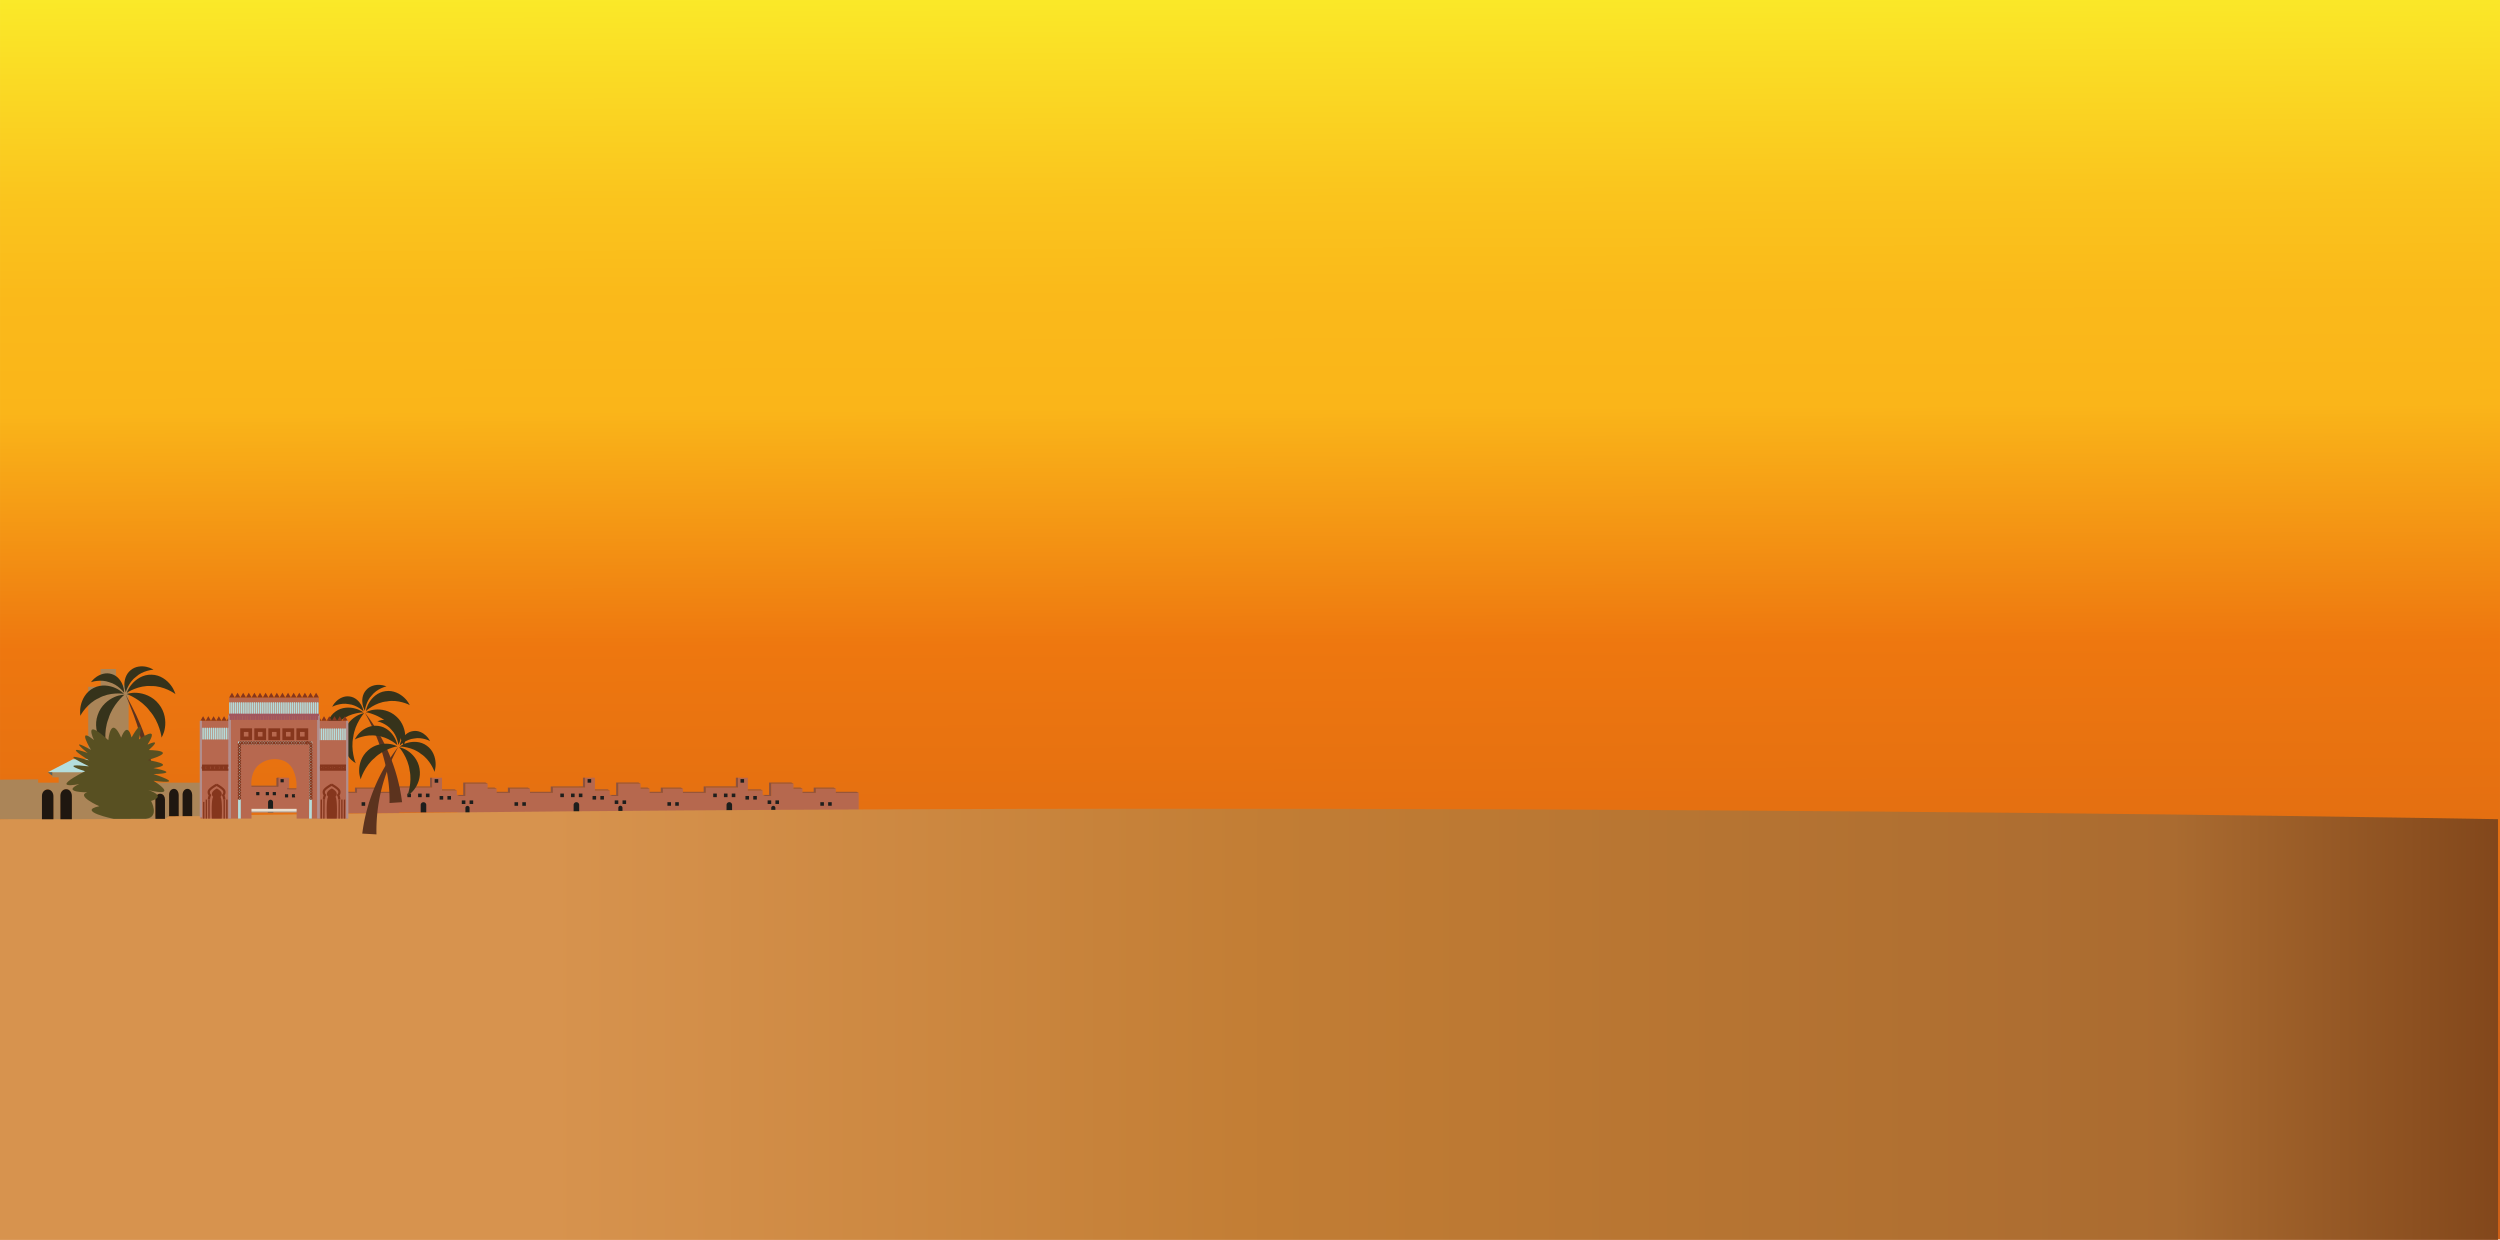 <svg xmlns="http://www.w3.org/2000/svg" xmlns:xlink="http://www.w3.org/1999/xlink" viewBox="0 0 5524.02 2739.64"><defs><style>.cls-1{fill:url(#Dégradé_sans_nom_38);}.cls-2{fill:#b6684e;}.cls-3{fill:#1e1e1c;}.cls-4{fill:#8d523d;}.cls-5{fill:#85361c;}.cls-6{fill:url(#Dégradé_sans_nom_35);}.cls-20,.cls-21,.cls-22,.cls-23,.cls-24,.cls-26,.cls-28,.cls-29,.cls-30,.cls-7{fill:none;}.cls-8{fill:#b7684f;}.cls-9{fill:#1d1d1b;}.cls-10{fill:#8d513c;}.cls-11{fill:#ebdecf;}.cls-12{fill:#b7aea3;}.cls-13{fill:#ab8558;}.cls-14{fill:#b4dddc;}.cls-15{fill:#4e6160;}.cls-16{fill:#1f1710;}.cls-17{fill:#5c331e;}.cls-18{fill:#36331b;}.cls-19{fill:#585022;}.cls-20{stroke:#b4dddc;}.cls-20,.cls-21,.cls-22,.cls-23,.cls-24,.cls-26,.cls-27,.cls-28,.cls-29,.cls-30{stroke-miterlimit:10;}.cls-20,.cls-22,.cls-28{stroke-width:6px;}.cls-21,.cls-26{stroke:#85361d;}.cls-21,.cls-23,.cls-29,.cls-30{stroke-width:5px;}.cls-22,.cls-23,.cls-24{stroke:#86361d;}.cls-24{stroke-width:8px;}.cls-25{fill:#85361d;}.cls-26{stroke-width:3px;}.cls-27{fill:#f6f8e5;stroke-width:2px;}.cls-27,.cls-30{stroke:#a1565e;}.cls-28,.cls-29{stroke:#b28e8d;}</style><linearGradient id="Dégradé_sans_nom_38" x1="2756.58" y1="-21.49" x2="2768.61" y2="3056.79" gradientUnits="userSpaceOnUse"><stop offset="0" stop-color="#faea29"/><stop offset="0.14" stop-color="#fac61e"/><stop offset="0.15" stop-color="#fac41d"/><stop offset="0.22" stop-color="#fab91a"/><stop offset="0.3" stop-color="#fab519"/><stop offset="0.47" stop-color="#ee770f"/><stop offset="0.6" stop-color="#e46f11"/><stop offset="0.78" stop-color="#ce5f16"/></linearGradient><linearGradient id="Dégradé_sans_nom_35" x1="5552.12" y1="2263.27" x2="11071.7" y2="2263.27" gradientTransform="matrix(-1, 0, 0, 1, 11071.7, 0)" gradientUnits="userSpaceOnUse"><stop offset="0" stop-color="#82471b"/><stop offset="0.13" stop-color="#aa6b30"/><stop offset="0.49" stop-color="#c27d34"/><stop offset="0.78" stop-color="#d7934e"/><stop offset="1" stop-color="#d7934e"/></linearGradient></defs><g id="Calque_2" data-name="Calque 2"><g id="Calque_1-2" data-name="Calque 1"><rect id="Ciel" class="cls-1" x="0.02" width="5523.99" height="2738.57"/><g id="Bat"><g id="Batiment"><line class="cls-2" x1="671.58" y1="1795.1" x2="671.58" y2="1746.67"/><polygon class="cls-2" points="1897.44 1797.4 1689.94 1797.4 1685.21 1795.03 1559.58 1795.03 1554.85 1797.4 1352.08 1797.4 1347.35 1795.03 1221.5 1795 1215.01 1797.47 1014.16 1797.47 1009.44 1795.1 883.81 1795.1 879.08 1797.47 676.3 1797.47 671.58 1795.1 545.95 1795.1 545.95 1740.14 617.04 1740.14 617.04 1718.44 638.82 1718.44 638.82 1746.67 671.58 1746.67 671.58 1756.53 676.3 1758.89 690.43 1758.89 690.43 1731.53 739.66 1731.53 739.66 1742.65 759.57 1742.65 759.57 1751.95 789.03 1751.95 789.03 1742.65 833.21 1742.65 833.21 1751.95 883.8 1751.94 883.81 1740.14 954.9 1740.14 954.9 1718.44 976.68 1718.54 976.68 1746.67 1009.44 1746.67 1009.44 1756.53 1014.16 1758.89 1028.29 1758.89 1028.29 1731.53 1077.53 1731.53 1077.53 1742.65 1097.43 1742.65 1097.43 1751.95 1126.89 1751.95 1126.89 1742.65 1171.08 1742.65 1171.08 1751.95 1215.01 1751.94 1221.66 1751.94 1221.72 1740.07 1292.81 1740.07 1292.81 1718.37 1314.59 1718.37 1314.59 1746.6 1347.35 1746.6 1347.35 1756.46 1352.08 1758.82 1366.2 1758.82 1366.2 1731.46 1415.43 1731.46 1415.43 1742.58 1435.34 1742.58 1435.34 1751.88 1464.8 1751.88 1464.8 1742.58 1508.98 1742.58 1508.98 1751.88 1559.57 1751.87 1559.58 1740.07 1630.67 1740.07 1630.67 1718.37 1652.45 1718.47 1652.45 1746.6 1685.21 1746.6 1685.21 1756.46 1689.94 1758.82 1704.06 1758.82 1704.06 1731.46 1753.3 1731.46 1753.3 1742.58 1773.2 1742.58 1773.2 1751.88 1802.66 1751.88 1802.66 1742.58 1846.85 1742.58 1846.85 1751.88 1897.43 1751.87 1897.44 1797.4"/><rect class="cls-3" x="585.98" y="1753.52" width="7.92" height="7.92"/><rect class="cls-3" x="562.3" y="1753.52" width="7.92" height="7.92"/><rect class="cls-3" x="603.23" y="1753.52" width="7.92" height="7.92"/><rect class="cls-3" x="622.59" y="1721.56" width="7.92" height="7.92"/><path class="cls-3" d="M604,1778.71v16.39H591.72v-16.39a6.14,6.14,0,0,1,12.28,0Z"/><path class="cls-3" d="M699.67,1785.25v12.22h-9.15v-12.22a4.58,4.58,0,1,1,9.15,0Z"/><rect class="cls-3" x="633.5" y="1758.89" width="7.92" height="7.92"/><rect class="cls-3" x="650.75" y="1758.89" width="7.92" height="7.92"/><rect class="cls-3" x="682.51" y="1768.61" width="7.92" height="7.92"/><rect class="cls-3" x="699.76" y="1768.61" width="7.92" height="7.92"/><rect class="cls-3" x="798.98" y="1772.57" width="7.92" height="7.92"/><rect class="cls-3" x="816.23" y="1772.57" width="7.92" height="7.92"/><polyline class="cls-4" points="666.85 1744.3 638.82 1744.3 638.82 1746.67 671.58 1746.67 666.85 1744.3"/><polygon class="cls-4" points="617.04 1718.44 617.04 1740.14 545.95 1740.14 545.95 1737.77 612.31 1737.77 612.31 1718.44 617.04 1718.44"/><line class="cls-5" x1="617.04" y1="1740.14" x2="612.31" y2="1737.77"/><polygon class="cls-4" points="671.58 1756.53 685.7 1756.53 685.7 1729.16 734.94 1729.16 739.66 1731.53 690.43 1731.53 690.43 1758.89 676.3 1758.89 671.58 1756.53"/><polygon class="cls-4" points="759.57 1749.58 759.57 1751.95 789.03 1751.95 789.03 1742.65 833.21 1742.65 828.49 1740.29 784.3 1740.29 784.3 1749.58 759.57 1749.58"/><polygon class="cls-4" points="759.57 1742.65 754.85 1740.29 739.66 1740.29 739.66 1742.65 759.57 1742.65"/><polygon class="cls-4" points="883.81 1751.95 833.21 1751.95 833.21 1749.58 879.08 1749.58 879.08 1737.77 883.81 1737.77 883.81 1751.95"/><line class="cls-5" x1="784.3" y1="1749.58" x2="789.03" y2="1751.95"/><line class="cls-5" x1="685.7" y1="1756.53" x2="690.43" y2="1758.89"/><line class="cls-5" x1="879.08" y1="1749.58" x2="883.8" y2="1751.94"/><line class="cls-5" x1="879.08" y1="1737.94" x2="883.8" y2="1740.31"/></g><g id="Batiment-2" data-name="Batiment"><rect class="cls-3" x="923.84" y="1753.52" width="7.92" height="7.92"/><rect class="cls-3" x="900.16" y="1753.52" width="7.92" height="7.92"/><rect class="cls-3" x="941.1" y="1753.52" width="7.92" height="7.92"/><rect class="cls-3" x="960.45" y="1721.56" width="7.92" height="7.92"/><path class="cls-3" d="M941.86,1778.71v16.39H929.58v-16.39a6.14,6.14,0,0,1,12.28,0Z"/><path class="cls-3" d="M1037.53,1785.25v12.22h-9.15v-12.22a4.58,4.58,0,0,1,4.58-4.58,4.58,4.58,0,0,1,4.57,4.58Z"/><rect class="cls-3" x="971.36" y="1758.89" width="7.92" height="7.92"/><rect class="cls-3" x="988.62" y="1758.89" width="7.92" height="7.92"/><rect class="cls-3" x="1020.37" y="1768.61" width="7.92" height="7.92"/><rect class="cls-3" x="1037.62" y="1768.61" width="7.92" height="7.92"/><rect class="cls-3" x="1136.84" y="1772.57" width="7.92" height="7.92"/><rect class="cls-3" x="1154.1" y="1772.57" width="7.92" height="7.92"/><polyline class="cls-4" points="1004.71 1744.3 976.68 1744.3 976.68 1746.67 1009.44 1746.67 1004.71 1744.3"/><polygon class="cls-4" points="954.9 1718.44 954.9 1740.14 883.81 1740.14 883.81 1737.77 950.17 1737.77 950.17 1718.44 954.9 1718.44"/><line class="cls-5" x1="950.17" y1="1737.77" x2="954.9" y2="1740.14"/><polygon class="cls-4" points="1009.44 1756.53 1023.56 1756.53 1023.56 1729.16 1072.8 1729.16 1077.52 1731.53 1028.29 1731.53 1028.29 1758.89 1014.17 1758.89 1009.44 1756.53"/><polygon class="cls-4" points="1097.43 1749.58 1097.43 1751.95 1126.89 1751.95 1126.89 1742.65 1171.08 1742.65 1166.35 1740.29 1122.16 1740.29 1122.16 1749.58 1097.43 1749.58"/><polygon class="cls-4" points="1097.43 1742.65 1092.71 1740.29 1077.52 1740.29 1077.52 1742.65 1097.43 1742.65"/><polygon class="cls-4" points="1221.67 1751.95 1171.08 1751.95 1171.08 1749.58 1216.94 1749.58 1216.94 1737.77 1288.08 1737.7 1288.08 1718.37 1292.81 1718.37 1292.81 1740.07 1221.72 1740.07 1221.67 1751.95"/><line class="cls-5" x1="1122.16" y1="1749.58" x2="1126.89" y2="1751.95"/><line class="cls-5" x1="1023.56" y1="1756.53" x2="1028.29" y2="1758.89"/><line class="cls-5" x1="1216.94" y1="1749.58" x2="1221.66" y2="1751.94"/><line class="cls-5" x1="1216.94" y1="1737.94" x2="1221.66" y2="1740.31"/></g></g><g id="Bat-2" data-name="Bat"><g id="Batiment-3" data-name="Batiment"><line class="cls-2" x1="1347.35" y1="1795.03" x2="1347.35" y2="1746.6"/><rect class="cls-3" x="1261.75" y="1753.45" width="7.92" height="7.92"/><rect class="cls-3" x="1238.07" y="1753.45" width="7.92" height="7.92"/><rect class="cls-3" x="1279.01" y="1753.45" width="7.92" height="7.92"/><rect class="cls-3" x="1298.36" y="1721.49" width="7.92" height="7.92"/><path class="cls-3" d="M1279.77,1778.64V1795h-12.28v-16.39a6.14,6.14,0,0,1,12.28,0Z"/><path class="cls-3" d="M1375.44,1785.18v12.22h-9.15v-12.22a4.58,4.58,0,1,1,9.15,0Z"/><rect class="cls-3" x="1309.27" y="1758.82" width="7.92" height="7.92"/><rect class="cls-3" x="1326.53" y="1758.82" width="7.92" height="7.92"/><rect class="cls-3" x="1358.28" y="1768.54" width="7.92" height="7.92"/><rect class="cls-3" x="1375.53" y="1768.54" width="7.92" height="7.92"/><rect class="cls-3" x="1474.75" y="1772.5" width="7.92" height="7.92"/><rect class="cls-3" x="1492" y="1772.5" width="7.92" height="7.92"/><polyline class="cls-4" points="1342.62 1744.23 1314.59 1744.23 1314.59 1746.6 1347.35 1746.6 1342.62 1744.23"/><line class="cls-5" x1="1288.08" y1="1737.7" x2="1292.81" y2="1740.07"/><polygon class="cls-4" points="1347.35 1756.45 1361.47 1756.45 1361.47 1729.09 1410.71 1729.09 1415.43 1731.46 1366.2 1731.46 1366.2 1758.82 1352.08 1758.82 1347.35 1756.45"/><polygon class="cls-4" points="1435.34 1749.51 1435.34 1751.88 1464.8 1751.88 1464.8 1742.58 1508.98 1742.58 1504.26 1740.22 1460.07 1740.22 1460.07 1749.51 1435.34 1749.51"/><polygon class="cls-4" points="1435.34 1742.58 1430.62 1740.22 1415.43 1740.22 1415.43 1742.58 1435.34 1742.58"/><polygon class="cls-4" points="1559.58 1751.88 1508.98 1751.88 1508.98 1749.51 1554.85 1749.5 1554.85 1737.7 1559.58 1737.7 1559.58 1751.88"/><line class="cls-5" x1="1460.07" y1="1749.51" x2="1464.8" y2="1751.88"/><line class="cls-5" x1="1361.47" y1="1756.46" x2="1366.2" y2="1758.82"/><line class="cls-5" x1="1554.85" y1="1749.5" x2="1559.57" y2="1751.87"/><line class="cls-5" x1="1554.85" y1="1737.87" x2="1559.57" y2="1740.24"/></g><g id="Batiment-4" data-name="Batiment"><rect class="cls-3" x="1599.61" y="1753.45" width="7.92" height="7.92"/><rect class="cls-3" x="1575.93" y="1753.45" width="7.92" height="7.92"/><rect class="cls-3" x="1616.87" y="1753.45" width="7.92" height="7.92"/><rect class="cls-3" x="1636.22" y="1721.49" width="7.92" height="7.92"/><path class="cls-3" d="M1617.63,1778.64V1795h-12.28v-16.39a6.14,6.14,0,0,1,12.28,0Z"/><path class="cls-3" d="M1713.3,1785.18v12.22h-9.15v-12.22a4.58,4.58,0,0,1,4.58-4.58,4.58,4.58,0,0,1,4.57,4.58Z"/><rect class="cls-3" x="1647.13" y="1758.82" width="7.92" height="7.92"/><rect class="cls-3" x="1664.39" y="1758.82" width="7.92" height="7.92"/><rect class="cls-3" x="1696.14" y="1768.54" width="7.92" height="7.92"/><rect class="cls-3" x="1713.39" y="1768.54" width="7.92" height="7.92"/><rect class="cls-3" x="1812.61" y="1772.5" width="7.92" height="7.92"/><rect class="cls-3" x="1829.87" y="1772.5" width="7.92" height="7.92"/><polyline class="cls-4" points="1680.48 1744.23 1652.45 1744.23 1652.45 1746.6 1685.21 1746.6 1680.48 1744.23"/><polygon class="cls-4" points="1630.67 1718.37 1630.67 1740.07 1559.58 1740.07 1559.58 1737.7 1625.94 1737.7 1625.94 1718.37 1630.67 1718.37"/><line class="cls-5" x1="1625.94" y1="1737.7" x2="1630.67" y2="1740.07"/><polygon class="cls-4" points="1685.21 1756.45 1699.33 1756.45 1699.33 1729.09 1748.57 1729.09 1753.3 1731.46 1704.06 1731.46 1704.06 1758.82 1689.94 1758.82 1685.21 1756.45"/><polygon class="cls-4" points="1773.2 1749.51 1773.2 1751.88 1802.66 1751.88 1802.66 1742.58 1846.85 1742.58 1842.12 1740.22 1797.93 1740.22 1797.93 1749.51 1773.2 1749.51"/><polygon class="cls-4" points="1773.2 1742.58 1768.48 1740.22 1753.3 1740.22 1753.3 1742.58 1773.2 1742.58"/><polygon class="cls-4" points="1897.44 1751.88 1846.85 1751.88 1846.85 1749.51 1892.71 1749.5 1897.44 1751.88"/><line class="cls-5" x1="1797.94" y1="1749.51" x2="1802.66" y2="1751.88"/><line class="cls-5" x1="1699.33" y1="1756.46" x2="1704.06" y2="1758.82"/><line class="cls-5" x1="1892.71" y1="1749.5" x2="1897.43" y2="1751.87"/></g></g><path id="sable" class="cls-6" d="M0,1810.07v929.57H5519.57V1810.07S2704.2,1758,0,1810.07Z"/><g id="Bat-3" data-name="Bat"><g id="Batiment-5" data-name="Batiment"><line class="cls-7" x1="663.66" y1="1787.23" x2="663.66" y2="1743.98"/><polygon class="cls-8" points="718.49 1740.51 719.01 1756.39 719.01 1790.11 667.88 1789.34 663.66 1787.23 551.46 1787.23 551.46 1738.15 614.95 1738.15 614.95 1718.77 634.41 1718.77 634.41 1743.98 663.66 1743.98 663.66 1752.78 667.88 1754.89 680.5 1754.89 680.5 1730.46 718.49 1730.57 718.49 1740.51"/><rect class="cls-9" x="587.22" y="1750.1" width="7.07" height="7.07"/><rect class="cls-9" x="566.07" y="1750.1" width="7.07" height="7.07"/><rect class="cls-9" x="602.63" y="1750.1" width="7.07" height="7.07"/><rect class="cls-9" x="619.91" y="1721.55" width="7.07" height="7.07"/><path class="cls-9" d="M603.31,1772.6v14.63h-11V1772.6a5.49,5.49,0,0,1,11,0Z"/><path class="cls-9" d="M688.75,1778.43v10.91h-8.17v-10.91a4.09,4.09,0,1,1,8.17,0Z"/><rect class="cls-9" x="629.66" y="1754.89" width="7.07" height="7.07"/><rect class="cls-9" x="645.07" y="1754.89" width="7.07" height="7.07"/><rect class="cls-9" x="673.42" y="1763.58" width="7.07" height="7.07"/><rect class="cls-9" x="688.83" y="1763.58" width="7.07" height="7.07"/><polygon class="cls-10" points="659.44 1741.86 634.41 1741.86 634.41 1743.98 663.66 1743.98 659.44 1741.86 659.44 1741.86"/><polygon class="cls-10" points="614.95 1718.77 614.95 1738.15 551.46 1738.15 551.46 1736.03 610.73 1736.03 610.73 1718.77 614.95 1718.77"/><line class="cls-7" x1="614.95" y1="1738.15" x2="610.73" y2="1736.03"/><polygon class="cls-10" points="663.66 1752.78 676.28 1752.78 676.28 1728.34 714.79 1728.34 719.01 1730.46 680.5 1730.46 680.5 1754.89 667.88 1754.89 663.66 1752.78"/><line class="cls-7" x1="676.28" y1="1752.78" x2="680.5" y2="1754.89"/></g></g><g id="Trottoir"><rect class="cls-11" x="554.44" y="1787.23" width="105.01" height="6.65"/><rect class="cls-12" x="554.44" y="1792.78" width="105.01" height="2.2"/></g><g id="Bat-4" data-name="Bat"><path class="cls-13" d="M0,1722.75l84.34-.67v7.31h45.33v-11.8H115.57l-.09-13.26,79.41-1.36V1517.49h27.48v-39.23H256.2l1,36.3h27V1703h45.73v26.28l216.63.25,3,73.91L424,1803.36l0-41.39-.83-9s-2.32-9.42-8.86-9.56-9.6,8.75-9.6,8.75l-.8,51.23-9.94.05-.23-51.83s-2.6-7.32-9.23-7.31-9.93,7.31-9.93,7.31l-.94,51.83-9.09,5.84-1.09-44.46s-1.18-10.34-9.23-10.58a10.1,10.1,0,0,0-10.17,6.63l-.48,48.41-184.72.86-1.14-45.75s.46-20.28-12.11-19.9c-13.08.4-11.05,17.85-11.05,17.85l-.63,47.8H117.78l-.48-52.51s-4.15-13.1-12.46-13.33-10.15,15.17-10.15,15.17l-1.46,50.67H0Z"/><polygon class="cls-14" points="194.9 1677.73 160.93 1677.73 105.39 1706.4 115.5 1706.4 194.9 1706.4 194.9 1677.73"/><polygon class="cls-15" points="115.55 1714.16 105.39 1706.4 115.5 1706.4 115.55 1714.16"/><path class="cls-16" d="M92.69,1810.28v-51.9c0-8.54,7-15.29,15-13.72,6.17,1.22,10.37,7.66,10.37,14.57v51"/><path class="cls-16" d="M133.45,1810.28v-52.44c0-8.63,7-15.45,15-13.86,6.17,1.23,10.37,7.74,10.37,14.72v51.58"/><path class="cls-16" d="M343.31,1809.42V1765.6c0-7.22,5.87-12.92,12.56-11.59,5.16,1,8.67,6.47,8.67,12.3v43.11"/><path class="cls-16" d="M424.67,1803.36l0-46.94c0-6.26-3.51-12.1-8.66-13.2-6.7-1.43-12.57,4.69-12.57,12.43v47.72"/><path class="cls-16" d="M394.87,1803.4l0-46.94c0-6.26-3.51-12.1-8.66-13.2-6.7-1.43-12.57,4.69-12.57,12.44v47.71"/></g><g id="Arbres"><path class="cls-17" d="M805.72,1574c35.17,62.35,56.57,131.72,54.94,200.34,10.78-.59,17-1.19,27.8-1.78A405.43,405.43,0,0,0,805.72,1574Z"/><path class="cls-18" d="M786.05,1686.41c-.67-.33-11.75-30-5.44-57.93,3.24-28.44,23.47-52.82,24.22-52.91.18.38-8.59.88-19.68,8.23-10.84,7-24,20.93-27.13,40.85-3.6,19.85,4.24,37.29,12.17,47.51C778.23,1682.75,786.35,1686.11,786.05,1686.41Z"/><path class="cls-18" d="M723.94,1631.9c-.27-.69,9.72-27.6,30.79-41,19.24-15.92,47.92-17.15,48.5-16.68-.1.37-6.52-5.55-18.65-8.73-11.77-3.2-29.24-3.66-43.32,6.88-14.37,10.16-19.31,26.93-19.88,39.11C720.67,1624,724.32,1631.92,723.94,1631.9Z"/><path class="cls-18" d="M734,1561.87c.21-.51,18.85-9.73,36.28-6,17.77,1.47,32.92,15.72,33,16.27-.24.15-.51-6.36-5.05-14.36-4.34-7.84-13-17.16-25.41-18.83-12.4-2-23.36,4.39-29.8,10.62C736.3,1555.93,734.15,1562.08,734,1561.87Z"/><path class="cls-18" d="M892,1648.83c.32-.68-9.47-30.81-31.77-48.75-20.22-20.25-51.23-26.75-51.87-26.37.09.41,7.27-4.65,20.52-5.79,12.87-1.23,31.81,1.46,46.66,15.12,15.17,13.29,19.87,31.84,20,44.77C895.86,1641.1,891.6,1648.78,892,1648.83Z"/><path class="cls-18" d="M905.51,1558.1c-.29-.69-26.15-13.16-50.62-8.22-24.91,1.85-46.43,20.85-46.52,21.58.33.2.85-8.52,7.39-19.21,6.27-10.46,18.54-22.91,36-25.06,17.4-2.64,32.58,6,41.44,14.41C902.38,1550.12,905.24,1558.38,905.51,1558.1Z"/><path class="cls-18" d="M854,1516.73c-.49-.25-21,5-32.24,19.5-13,12.93-15.71,33.93-15.4,34.39.28,0-3.68-5.22-5.25-14.38-1.62-8.91-.85-21.79,7.83-31.34,8.42-9.79,21.11-12.14,30.15-11.62C848.4,1513.71,854,1517,854,1516.73Z"/><path class="cls-18" d="M899.79,1758.41c.65-.32,11.39-29.11,5.28-56.19-3.14-27.57-22.77-51.22-23.49-51.32-.18.37,8.33.86,19.08,8,10.52,6.83,23.28,20.3,26.32,39.62,3.49,19.25-4.12,36.17-11.8,46.08C907.37,1754.86,899.5,1758.12,899.79,1758.41Z"/><path class="cls-18" d="M960,1705.55c.26-.68-9.43-26.78-29.87-39.78-18.65-15.44-46.47-16.63-47-16.18.1.37,6.32-5.38,18.08-8.45,11.42-3.11,28.37-3.56,42,6.67,13.93,9.85,18.72,26.11,19.28,37.93C963.21,1697.87,959.66,1705.56,960,1705.55Z"/><path class="cls-18" d="M950.31,1637.62c-.21-.5-18.29-9.44-35.2-5.79-17.23,1.43-31.93,15.25-32,15.78.23.14.49-6.17,4.89-13.93,4.22-7.6,12.58-16.64,24.65-18.26,12-2,22.66,4.25,28.9,10.3C948,1631.86,950.13,1637.82,950.31,1637.62Z"/><path class="cls-18" d="M797,1722c-.31-.65,9.18-29.88,30.81-47.28,19.61-19.64,49.69-26,50.31-25.57-.09.39-7-4.52-19.9-5.62-12.49-1.2-30.86,1.42-45.25,14.66-14.71,12.9-19.28,30.88-19.43,43.42C793.28,1714.47,797.42,1721.92,797,1722Z"/><path class="cls-18" d="M783.93,1634c.28-.66,25.36-12.76,49.1-8,24.15,1.8,45,20.22,45.11,20.93-.32.2-.82-8.26-7.17-18.63-6.07-10.15-18-22.22-34.92-24.31-16.87-2.56-31.59,5.84-40.18,14C787,1626.23,784.19,1634.23,783.93,1634Z"/><path class="cls-18" d="M833.85,1593.84c.48-.24,20.37,4.88,31.27,18.91,12.59,12.54,15.24,32.91,14.94,33.36-.27,0,3.57-5.07,5.1-13.95,1.57-8.64.82-21.14-7.6-30.4-8.16-9.49-20.48-11.77-29.24-11.27C839.32,1590.91,833.86,1594.11,833.85,1593.84Z"/><path class="cls-17" d="M880.71,1649.36a377.42,377.42,0,0,0-48.88,194.31l-31.37-1.73A393.2,393.2,0,0,1,880.71,1649.36Z"/><path class="cls-17" d="M314.81,1703.14c2.86-72.62-9.26-97.51-37.47-169.25,35.87,66.73,55.33,111.33,61.7,191.26H330v-22Z"/><path class="cls-18" d="M235.28,1651.81c-.67-.48-7.4-34.66,4.41-63.82,8.58-30.26,34.87-53.11,35.69-53.08.13.45-9.47-.57-22.8,5.43-13,5.7-29.77,18.43-36.71,39.48-7.44,20.89-2,41.21,4.74,53.71C227.45,1646.45,235.66,1651.54,235.28,1651.81Z"/><path class="cls-18" d="M177.61,1581.62c-.17-.8,15.46-28.21,40.7-39,23.71-13.84,55-10.07,55.58-9.46-.18.39-6.09-7.18-18.67-12.78-12.2-5.57-31.07-9.18-48.23-.25-17.39,8.46-25.73,25.77-28.52,38.88C175.47,1572.46,178,1581.71,177.61,1581.62Z"/><path class="cls-18" d="M201,1507.44c.32-.52,22.18-7.2,40.42,0,19,4.75,32.91,22.91,32.87,23.51-.28.12.59-7-2.91-16.47-3.32-9.28-11-20.93-24.22-25-13.09-4.41-26.12.6-34.21,6.21C204.54,1501.41,201.12,1507.7,201,1507.44Z"/><path class="cls-18" d="M356.91,1629.91c.47-.68-4.78-35.11-25.78-58.54-18.33-25.57-50.81-38.14-51.58-37.84,0,.46,8.72-3.75,23.3-2.62,14.18.95,34.25,7.24,47.92,24.7,14.08,17.12,15.89,38.07,13.75,52.12C362.46,1622.21,356.47,1629.78,356.91,1629.91Z"/><path class="cls-18" d="M387.71,1533.89c-.19-.8-26-18.93-53.45-17.93-27.34-2.42-54.08,14.35-54.31,15.13.33.27,2.45-9.09,11.45-19.52,8.65-10.24,24.19-21.55,43.51-20.78,19.34.23,34.27,12.33,42.38,23C385.74,1524.68,387.37,1534.14,387.71,1533.89Z"/><path class="cls-18" d="M339.24,1479.85c-.5-.36-23.68,1.72-38.45,15.41-16.38,11.72-23.08,34-22.83,34.56.31,0-3.06-6.32-3.14-16.53-.17-10,3-23.79,14.08-32.6,10.87-9.12,25.06-9.41,34.77-7.24C333.66,1475.58,339.17,1480.15,339.24,1479.85Z"/><path class="cls-19" d="M251.34,1809.42s-83.7-17.14-31.88-28c0,0-52.85-23-26.55-30.68,0,0-59.56.51-17.79-18.31,0,0-71.42,15.21,12.89-28.36,0,0-63.94-19.34,9.28-10.57,0,0-79.41-37.13.26-12.89,0,0-64.72-39.19-3.87-16.76,0,0-47.33-37.33,7.4-6.93,0,0-33.32-54.23,6.58-21.53,0,0-26.16-53.59,31.63.16,0,0,5.07-58.15,28.53-5.67,0,0,12.91-38.59,22.88-.39,0,0,30.89-56.51,16.33,4.34,0,0,49.08-35.7,18.72,11.69,0,0,35.84-17.34,3,11.8,0,0,71.62.57-2.3,22.19,0,0,66.76,9.67,12.55,17.7,0,0,64.57,11.35.2,13.21,0,0,77.47,24.61-.2,14.7,0,0,61.37,37.81-11.38,20.7,0,0,42.84,12.8,6.17,24,0,0,19.84,35.69-11.28,39.38Z"/></g><g id="Porte"><path class="cls-8" d="M506.35,1541.33v51.21H443v216.23H555.77l-.17-34.47c-.1-13.75,4.4-15.93,4.4-15.93-12.4-37.53,3.78-58.79,3.78-58.79s5.54-11.38,23.61-18.63a57.12,57.12,0,0,1,18.44-3.52,55.57,55.57,0,0,1,20.45,3.42c11.69,4.59,18.27,14.22,20.7,19,0,0,15.44,29.27,4.06,58.53,0,0,4.5,2.18,4.41,15.93l0,34.47H768.1V1592.55H704.7v-51.22"/><path class="cls-14" d="M698.54,1553.45s0-2-1.58-2-1.62,2-1.62,2v24.15h3.2Z"/><path class="cls-14" d="M509.65,1553.45s0-2-1.58-2-1.62,2-1.62,2v24.15h3.2Z"/><path class="cls-14" d="M513.85,1553.45s0-2-1.58-2-1.62,2-1.62,2v24.15h3.2Z"/><path class="cls-14" d="M518,1553.45s0-2-1.57-2-1.62,2-1.62,2v24.15H518Z"/><path class="cls-14" d="M522.24,1553.45s0-2-1.57-2-1.63,2-1.63,2v24.15h3.2Z"/><path class="cls-14" d="M526.44,1553.45s0-2-1.58-2-1.62,2-1.62,2v24.15h3.2Z"/><path class="cls-14" d="M530.64,1553.45s0-2-1.58-2-1.62,2-1.62,2v24.15h3.2Z"/><path class="cls-14" d="M534.83,1553.45s0-2-1.57-2-1.62,2-1.62,2v24.15h3.19Z"/><path class="cls-14" d="M539,1553.45s0-2-1.57-2-1.63,2-1.63,2v24.15H539Z"/><path class="cls-14" d="M543.23,1553.45s0-2-1.58-2-1.62,2-1.62,2v24.15h3.2Z"/><path class="cls-14" d="M547.43,1553.45s0-2-1.58-2-1.62,2-1.62,2v24.15h3.2Z"/><path class="cls-14" d="M551.62,1553.45s0-2-1.57-2-1.62,2-1.62,2v24.15h3.19Z"/><path class="cls-14" d="M555.82,1553.45s0-2-1.57-2-1.63,2-1.63,2v24.15h3.2Z"/><path class="cls-14" d="M456.28,1609.71s0-2-1.58-2-1.62,2-1.62,2v24.15h3.2Z"/><path class="cls-14" d="M460.48,1609.71s0-2-1.58-2-1.62,2-1.62,2v24.15h3.2Z"/><path class="cls-14" d="M452.08,1609.71s0-2-1.58-2-1.62,2-1.62,2v24.15h3.2Z"/><path class="cls-14" d="M447.88,1609.71s0-2-1.57-2-1.63,2-1.63,2v24.15h3.2Z"/><path class="cls-14" d="M464.67,1609.71s0-2-1.57-2-1.62,2-1.62,2v24.15h3.19Z"/><path class="cls-14" d="M468.87,1609.71s0-2-1.58-2-1.62,2-1.62,2v24.15h3.2Z"/><path class="cls-14" d="M473.07,1609.71s0-2-1.58-2-1.62,2-1.62,2v24.15h3.2Z"/><path class="cls-14" d="M477.27,1609.71s0-2-1.58-2-1.62,2-1.62,2v24.15h3.2Z"/><path class="cls-14" d="M481.46,1609.71s0-2-1.57-2-1.62,2-1.62,2v24.15h3.19Z"/><path class="cls-14" d="M485.66,1609.71s0-2-1.57-2-1.63,2-1.63,2v24.15h3.2Z"/><path class="cls-14" d="M489.86,1609.71s0-2-1.58-2-1.62,2-1.62,2v24.15h3.2Z"/><path class="cls-14" d="M494.06,1609.71s0-2-1.58-2-1.62,2-1.62,2v24.15h3.2Z"/><path class="cls-14" d="M497.9,1609.71s0-2-1.57-2-1.62,2-1.62,2v24.15h3.19Z"/><path class="cls-14" d="M502.1,1609.71s0-2-1.57-2-1.63,2-1.63,2v24.15h3.2Z"/><path class="cls-14" d="M506.3,1609.71s0-2-1.58-2-1.62,2-1.62,2v24.15h3.2Z"/><path class="cls-14" d="M711.76,1611.27s0-2-1.57-2-1.63,2-1.63,2v24.15h3.2Z"/><path class="cls-14" d="M707.52,1611.27s0-2-1.57-2-1.63,2-1.63,2v24.15h3.2Z"/><path class="cls-14" d="M716,1611.27s0-2-1.58-2-1.62,2-1.62,2v24.15H716Z"/><path class="cls-14" d="M720.16,1611.27s0-2-1.58-2-1.62,2-1.62,2v24.15h3.2Z"/><path class="cls-14" d="M724.35,1611.27s0-2-1.57-2-1.62,2-1.62,2v24.15h3.19Z"/><path class="cls-14" d="M728.55,1611.27s0-2-1.57-2-1.63,2-1.63,2v24.15h3.2Z"/><path class="cls-14" d="M732.75,1611.27s0-2-1.58-2-1.62,2-1.62,2v24.15h3.2Z"/><path class="cls-14" d="M737,1611.27s0-2-1.58-2-1.62,2-1.62,2v24.15H737Z"/><path class="cls-14" d="M741.14,1611.27s0-2-1.57-2-1.62,2-1.62,2v24.15h3.19Z"/><path class="cls-14" d="M745.34,1611.27s0-2-1.57-2-1.63,2-1.63,2v24.15h3.2Z"/><path class="cls-14" d="M749.54,1611.27s0-2-1.58-2-1.62,2-1.62,2v24.15h3.2Z"/><path class="cls-14" d="M753.39,1611.27s0-2-1.58-2-1.62,2-1.62,2v24.15h3.2Z"/><path class="cls-14" d="M757.58,1611.27s0-2-1.57-2-1.62,2-1.62,2v24.15h3.19Z"/><path class="cls-14" d="M761.78,1611.27s0-2-1.57-2-1.63,2-1.63,2v24.15h3.2Z"/><path class="cls-14" d="M766,1611.27s0-2-1.58-2-1.62,2-1.62,2v24.15H766Z"/><line class="cls-7" x1="474.07" y1="1611.27" x2="474.07" y2="1635.42"/><path class="cls-14" d="M560,1553.45s0-2-1.58-2-1.62,2-1.62,2v24.15H560Z"/><path class="cls-14" d="M564.22,1553.45s0-2-1.58-2-1.62,2-1.62,2v24.15h3.2Z"/><path class="cls-14" d="M568.41,1553.45s0-2-1.57-2-1.62,2-1.62,2v24.15h3.19Z"/><path class="cls-14" d="M572.61,1553.45s0-2-1.57-2-1.63,2-1.63,2v24.15h3.2Z"/><path class="cls-14" d="M576.81,1553.45s0-2-1.58-2-1.62,2-1.62,2v24.15h3.2Z"/><path class="cls-14" d="M581,1553.45s0-2-1.58-2-1.62,2-1.62,2v24.15H581Z"/><path class="cls-14" d="M585.2,1553.45s0-2-1.57-2-1.62,2-1.62,2v24.15h3.19Z"/><path class="cls-14" d="M589.4,1553.45s0-2-1.57-2-1.63,2-1.63,2v24.15h3.2Z"/><path class="cls-14" d="M593.6,1553.45s0-2-1.58-2-1.62,2-1.62,2v24.15h3.2Z"/><path class="cls-14" d="M597.8,1553.45s0-2-1.58-2-1.62,2-1.62,2v24.15h3.2Z"/><path class="cls-14" d="M602,1553.45s0-2-1.57-2-1.62,2-1.62,2v24.15H602Z"/><path class="cls-14" d="M606.19,1553.45s0-2-1.57-2-1.63,2-1.63,2v24.15h3.2Z"/><path class="cls-14" d="M610.39,1553.45s0-2-1.58-2-1.62,2-1.62,2v24.15h3.2Z"/><path class="cls-14" d="M614.59,1553.45s0-2-1.58-2-1.62,2-1.62,2v24.15h3.2Z"/><path class="cls-14" d="M618.78,1553.45s0-2-1.57-2-1.62,2-1.62,2v24.15h3.19Z"/><path class="cls-14" d="M623,1553.45s0-2-1.57-2-1.63,2-1.63,2v24.15H623Z"/><path class="cls-14" d="M627.18,1553.45s0-2-1.58-2-1.62,2-1.62,2v24.15h3.2Z"/><path class="cls-14" d="M631.38,1553.45s0-2-1.58-2-1.62,2-1.62,2v24.15h3.2Z"/><path class="cls-14" d="M635.57,1553.45s0-2-1.57-2-1.62,2-1.62,2v24.15h3.19Z"/><path class="cls-14" d="M639.77,1553.45s0-2-1.57-2-1.63,2-1.63,2v24.15h3.2Z"/><path class="cls-14" d="M644,1553.45s0-2-1.58-2-1.62,2-1.62,2v24.15H644Z"/><path class="cls-14" d="M648.17,1553.45s0-2-1.58-2-1.62,2-1.62,2v24.15h3.2Z"/><path class="cls-14" d="M652.37,1553.45s0-2-1.58-2-1.62,2-1.62,2v24.15h3.2Z"/><path class="cls-14" d="M656.56,1553.45s0-2-1.57-2-1.63,2-1.63,2v24.15h3.2Z"/><path class="cls-14" d="M660.76,1553.45s0-2-1.58-2-1.62,2-1.62,2v24.15h3.2Z"/><path class="cls-14" d="M665,1553.45s0-2-1.58-2-1.62,2-1.62,2v24.15H665Z"/><path class="cls-14" d="M669.16,1553.45s0-2-1.58-2-1.62,2-1.62,2v24.15h3.2Z"/><path class="cls-14" d="M673.35,1553.45s0-2-1.57-2-1.63,2-1.63,2v24.15h3.2Z"/><path class="cls-14" d="M677.55,1553.45s0-2-1.58-2-1.62,2-1.62,2v24.15h3.2Z"/><path class="cls-14" d="M681.75,1553.45s0-2-1.58-2-1.62,2-1.62,2v24.15h3.2Z"/><path class="cls-14" d="M686,1553.45s0-2-1.58-2-1.62,2-1.62,2v24.15H686Z"/><path class="cls-14" d="M690.14,1553.45s0-2-1.57-2-1.63,2-1.63,2v24.15h3.2Z"/><path class="cls-14" d="M694.34,1553.45s0-2-1.58-2-1.62,2-1.62,2v24.15h3.2Z"/><path class="cls-14" d="M702.74,1553.45s0-2-1.58-2-1.62,2-1.62,2v24.15h3.2Z"/><path class="cls-14" d="M704.7,1551.63v26h-1v-24.16a2.32,2.32,0,0,1,.93-1.8Z"/><polyline class="cls-20" points="529.04 1808.77 529.04 1641.53 686.95 1641.53 685.93 1808.77"/><circle class="cls-21" cx="529.04" cy="1763.54" r="1.41"/><circle class="cls-21" cx="529.04" cy="1757.64" r="1.41"/><circle class="cls-21" cx="529.04" cy="1751.75" r="1.41"/><circle class="cls-21" cx="529.04" cy="1745.85" r="1.41"/><circle class="cls-21" cx="529.04" cy="1739.95" r="1.41"/><circle class="cls-21" cx="529.04" cy="1734.05" r="1.41"/><circle class="cls-21" cx="529.04" cy="1728.15" r="1.41"/><circle class="cls-21" cx="529.04" cy="1722.25" r="1.41"/><circle class="cls-21" cx="529.04" cy="1716.35" r="1.41"/><circle class="cls-21" cx="529.04" cy="1710.45" r="1.41"/><circle class="cls-21" cx="529.04" cy="1704.55" r="1.41"/><circle class="cls-21" cx="529.04" cy="1698.65" r="1.41"/><circle class="cls-21" cx="529.04" cy="1692.75" r="1.41"/><circle class="cls-21" cx="529.04" cy="1686.85" r="1.41"/><circle class="cls-21" cx="529.04" cy="1680.95" r="1.41"/><circle class="cls-21" cx="529.04" cy="1675.05" r="1.41"/><circle class="cls-21" cx="529.04" cy="1669.15" r="1.41"/><circle class="cls-21" cx="529.04" cy="1663.25" r="1.41"/><circle class="cls-21" cx="529.04" cy="1657.35" r="1.41"/><circle class="cls-21" cx="529.04" cy="1651.45" r="1.41"/><circle class="cls-21" cx="529.04" cy="1645.55" r="1.41"/><circle class="cls-21" cx="686.94" cy="1763.54" r="1.41"/><circle class="cls-21" cx="686.94" cy="1757.64" r="1.41"/><circle class="cls-21" cx="686.94" cy="1751.75" r="1.41"/><circle class="cls-21" cx="686.94" cy="1745.85" r="1.41"/><circle class="cls-21" cx="686.94" cy="1739.95" r="1.41"/><circle class="cls-21" cx="686.94" cy="1734.05" r="1.41"/><circle class="cls-21" cx="686.94" cy="1728.15" r="1.41"/><circle class="cls-21" cx="686.94" cy="1722.25" r="1.41"/><circle class="cls-21" cx="686.94" cy="1716.35" r="1.41"/><circle class="cls-21" cx="686.94" cy="1710.45" r="1.41"/><circle class="cls-21" cx="686.94" cy="1704.55" r="1.41"/><circle class="cls-21" cx="686.94" cy="1698.65" r="1.41"/><circle class="cls-21" cx="686.94" cy="1692.75" r="1.41"/><circle class="cls-21" cx="686.94" cy="1686.85" r="1.41"/><circle class="cls-21" cx="686.94" cy="1680.95" r="1.41"/><circle class="cls-21" cx="686.94" cy="1675.05" r="1.41"/><circle class="cls-21" cx="686.94" cy="1669.15" r="1.41"/><circle class="cls-21" cx="686.94" cy="1663.25" r="1.41"/><circle class="cls-21" cx="686.94" cy="1657.35" r="1.41"/><circle class="cls-21" cx="686.94" cy="1651.45" r="1.41"/><circle class="cls-21" cx="686.94" cy="1645.55" r="1.41"/><circle class="cls-21" cx="531.78" cy="1641.53" r="1.41"/><circle class="cls-21" cx="537.68" cy="1641.53" r="1.41"/><circle class="cls-21" cx="543.58" cy="1641.53" r="1.41"/><circle class="cls-21" cx="549.48" cy="1641.53" r="1.41"/><circle class="cls-21" cx="555.37" cy="1641.53" r="1.41"/><circle class="cls-21" cx="561.27" cy="1641.53" r="1.41"/><circle class="cls-21" cx="567.17" cy="1641.53" r="1.41"/><circle class="cls-21" cx="573.07" cy="1641.53" r="1.41"/><circle class="cls-21" cx="578.97" cy="1641.53" r="1.41"/><circle class="cls-21" cx="584.87" cy="1641.53" r="1.41"/><circle class="cls-21" cx="590.77" cy="1641.53" r="1.41"/><circle class="cls-21" cx="596.67" cy="1641.53" r="1.41"/><circle class="cls-21" cx="602.57" cy="1641.53" r="1.41"/><circle class="cls-21" cx="608.47" cy="1641.53" r="1.41"/><circle class="cls-21" cx="614.37" cy="1641.53" r="1.41"/><circle class="cls-21" cx="620.27" cy="1641.53" r="1.41"/><circle class="cls-21" cx="626.17" cy="1641.53" r="1.41"/><circle class="cls-21" cx="632.07" cy="1641.53" r="1.41"/><circle class="cls-21" cx="637.97" cy="1641.53" r="1.41"/><circle class="cls-21" cx="643.87" cy="1641.53" r="1.41"/><circle class="cls-21" cx="649.77" cy="1641.53" r="1.41"/><circle class="cls-21" cx="655.67" cy="1641.53" r="1.41"/><circle class="cls-21" cx="661.57" cy="1641.53" r="1.41"/><circle class="cls-21" cx="667.47" cy="1641.53" r="1.41"/><circle class="cls-21" cx="673.37" cy="1641.53" r="1.41"/><circle class="cls-21" cx="679.27" cy="1641.53" r="1.41"/><circle class="cls-21" cx="685.17" cy="1641.53" r="1.41"/><path class="cls-21" d="M679.27,1642.94a1.41,1.41,0,1,1,1.41-1.41"/><circle class="cls-22" cx="710.55" cy="1696.14" r="2.32"/><circle class="cls-22" cx="720.27" cy="1696.14" r="2.32"/><circle class="cls-22" cx="730" cy="1696.14" r="2.32"/><circle class="cls-22" cx="739.72" cy="1696.14" r="2.32"/><circle class="cls-22" cx="749.44" cy="1696.14" r="2.32"/><circle class="cls-22" cx="759.17" cy="1696.14" r="2.32"/><line class="cls-23" x1="706.76" y1="1691.76" x2="764.94" y2="1691.76"/><line class="cls-23" x1="706.76" y1="1700.52" x2="764.94" y2="1700.52"/><rect class="cls-24" x="534.83" y="1613.3" width="18.12" height="18.12"/><rect class="cls-24" x="565.88" y="1613.3" width="18.12" height="18.12"/><rect class="cls-24" x="596.93" y="1613.3" width="18.12" height="18.12"/><rect class="cls-24" x="627.89" y="1613.3" width="18.12" height="18.12"/><rect class="cls-24" x="658.93" y="1613.3" width="18.12" height="18.12"/><polygon class="cls-25" points="512.55 1530.61 518.75 1541.33 506.35 1541.33 512.55 1530.61"/><polygon class="cls-25" points="524.94 1530.61 531.14 1541.33 518.75 1541.33 524.94 1530.61"/><polygon class="cls-25" points="537.34 1530.61 543.54 1541.33 531.14 1541.33 537.34 1530.61"/><polygon class="cls-25" points="549.73 1530.61 555.93 1541.33 543.54 1541.33 549.73 1530.61"/><polygon class="cls-25" points="562.13 1530.61 568.33 1541.33 555.93 1541.33 562.13 1530.61"/><polygon class="cls-25" points="574.52 1530.61 580.72 1541.33 568.33 1541.33 574.52 1530.61"/><polygon class="cls-25" points="586.92 1530.61 593.12 1541.33 580.72 1541.33 586.92 1530.61"/><polygon class="cls-25" points="599.32 1530.61 605.51 1541.33 593.12 1541.33 599.32 1530.61"/><polygon class="cls-25" points="611.71 1530.61 617.91 1541.33 605.51 1541.33 611.71 1530.61"/><polygon class="cls-25" points="624.11 1530.61 630.3 1541.33 617.91 1541.33 624.11 1530.61"/><polygon class="cls-25" points="636.5 1530.61 642.7 1541.33 630.3 1541.33 636.5 1530.61"/><polygon class="cls-25" points="648.9 1530.61 655.1 1541.33 642.7 1541.33 648.9 1530.61"/><polygon class="cls-25" points="661.29 1530.61 667.49 1541.33 655.1 1541.33 661.29 1530.61"/><polygon class="cls-25" points="673.69 1530.61 679.89 1541.33 667.49 1541.33 673.69 1530.61"/><polygon class="cls-25" points="686.09 1530.61 692.28 1541.33 679.89 1541.33 686.09 1530.61"/><polygon class="cls-25" points="698.48 1530.61 704.68 1541.33 692.28 1541.33 698.48 1530.61"/><polygon class="cls-25" points="448.74 1582.51 442.94 1592.55 454.53 1592.55 448.74 1582.51"/><polygon class="cls-25" points="460.33 1582.51 454.53 1592.55 466.13 1592.55 460.33 1582.51"/><polygon class="cls-25" points="471.92 1582.51 466.13 1592.55 477.72 1592.55 471.92 1582.51"/><polygon class="cls-25" points="483.51 1582.51 477.72 1592.55 489.31 1592.55 483.51 1582.51"/><polygon class="cls-25" points="495.11 1582.51 489.31 1592.55 500.9 1592.55 495.11 1582.51"/><polygon class="cls-25" points="500.9 1592.55 506.33 1592.55 506.33 1583.14 500.9 1592.55"/><polygon class="cls-25" points="762.33 1582.51 768.12 1592.55 756.53 1592.55 762.33 1582.51"/><polygon class="cls-25" points="750.73 1582.51 756.53 1592.55 744.94 1592.55 750.73 1582.51"/><polygon class="cls-25" points="739.14 1582.51 744.94 1592.55 733.34 1592.55 739.14 1582.51"/><polygon class="cls-25" points="727.55 1582.51 733.34 1592.55 721.75 1592.55 727.55 1582.51"/><polygon class="cls-25" points="715.95 1582.51 721.75 1592.55 710.16 1592.55 715.95 1582.51"/><polygon class="cls-25" points="710.16 1592.55 704.73 1592.55 704.73 1583.14 710.16 1592.55"/><path class="cls-21" d="M461.73,1766.68a21.31,21.31,0,0,1,2.28-9.53,9.17,9.17,0,0,1-2.39-9.06c1.6-5.87,17.37-14.28,17.37-14.28"/><path class="cls-21" d="M495.41,1766.65a21.1,21.1,0,0,0-2.28-9.52,9.16,9.16,0,0,0,2.4-9.06c-1.61-5.88-17.26-14.26-17.26-14.26"/><path class="cls-25" d="M490,1808.77H468.18s-2.05-42,2.88-47.94a8.38,8.38,0,0,1-2.4-9.06c1.91-5.27,9.86-9.27,10.41-9.54h0c.55.27,8.5,4.27,10.41,9.54a8.36,8.36,0,0,1-2.4,9.06C492.05,1766.76,490,1808.77,490,1808.77Z"/><path class="cls-25" d="M479.1,1742.22h0Z"/><path class="cls-25" d="M479.09,1742.23h0Z"/><line class="cls-26" x1="495.41" y1="1808.77" x2="495.41" y2="1766.68"/><line class="cls-27" x1="461.75" y1="1803.6" x2="461.75" y2="1766.68"/><line class="cls-26" x1="455.96" y1="1808.77" x2="455.96" y2="1766.68"/><line class="cls-26" x1="461.75" y1="1808.77" x2="461.75" y2="1766.68"/><line class="cls-26" x1="501.27" y1="1808.77" x2="501.27" y2="1766.68"/><path class="cls-21" d="M715.87,1766.48a21.1,21.1,0,0,1,2.28-9.52,9.16,9.16,0,0,1-2.4-9.06c1.6-5.88,17.37-14.28,17.37-14.28"/><path class="cls-21" d="M749.54,1766.46a21.13,21.13,0,0,0-2.28-9.53,9.16,9.16,0,0,0,2.4-9.06c-1.61-5.88-17.26-14.25-17.26-14.25"/><path class="cls-25" d="M744.12,1808.77h-21.8s-2.06-42.21,2.88-48.13a8.36,8.36,0,0,1-2.4-9.06c1.9-5.28,9.86-9.27,10.41-9.54h0c.56.27,8.51,4.26,10.41,9.54a8.36,8.36,0,0,1-2.4,9.06C746.18,1766.56,744.12,1808.77,744.12,1808.77Z"/><line class="cls-26" x1="749.35" y1="1808.77" x2="749.55" y2="1766.48"/><line class="cls-26" x1="755.4" y1="1808.77" x2="755.4" y2="1766.68"/><line class="cls-26" x1="761.07" y1="1808.77" x2="761.26" y2="1766.87"/><line class="cls-26" x1="709.82" y1="1808.77" x2="710.01" y2="1766.66"/><line class="cls-26" x1="715.61" y1="1808.77" x2="715.88" y2="1766.48"/><line class="cls-26" x1="450.18" y1="1808.77" x2="450.18" y2="1771.85"/><line class="cls-28" x1="507.34" y1="1579.1" x2="507.34" y2="1808.82"/><line class="cls-28" x1="703.7" y1="1578.64" x2="703.7" y2="1808.77"/><line class="cls-29" x1="443.8" y1="1592.55" x2="443.8" y2="1806.2"/><line class="cls-29" x1="767.27" y1="1592.56" x2="767.27" y2="1808.79"/><line class="cls-30" x1="704.7" y1="1579.36" x2="506.35" y2="1579.35"/><line class="cls-30" x1="515.72" y1="1579.35" x2="515.72" y2="1590.73"/><line class="cls-30" x1="521.49" y1="1579.35" x2="521.49" y2="1590.73"/><line class="cls-30" x1="509.94" y1="1579.35" x2="509.94" y2="1590.73"/><line class="cls-30" x1="527.26" y1="1579.35" x2="527.26" y2="1590.73"/><line class="cls-30" x1="533.03" y1="1579.35" x2="533.03" y2="1590.73"/><line class="cls-30" x1="538.81" y1="1579.35" x2="538.81" y2="1590.73"/><line class="cls-30" x1="544.58" y1="1579.35" x2="544.58" y2="1590.73"/><line class="cls-30" x1="550.35" y1="1579.35" x2="550.35" y2="1590.73"/><line class="cls-30" x1="556.13" y1="1579.35" x2="556.13" y2="1590.73"/><line class="cls-30" x1="561.9" y1="1579.35" x2="561.9" y2="1590.73"/><line class="cls-30" x1="567.67" y1="1579.35" x2="567.67" y2="1590.73"/><line class="cls-30" x1="573.44" y1="1579.35" x2="573.44" y2="1590.73"/><line class="cls-30" x1="579.22" y1="1579.35" x2="579.22" y2="1590.73"/><line class="cls-30" x1="584.99" y1="1579.35" x2="584.99" y2="1590.73"/><line class="cls-30" x1="590.76" y1="1579.35" x2="590.76" y2="1590.73"/><line class="cls-30" x1="596.54" y1="1579.35" x2="596.54" y2="1590.73"/><line class="cls-30" x1="602.31" y1="1579.35" x2="602.31" y2="1590.73"/><line class="cls-30" x1="608.08" y1="1579.35" x2="608.08" y2="1590.73"/><line class="cls-30" x1="613.85" y1="1579.35" x2="613.85" y2="1590.73"/><line class="cls-30" x1="619.63" y1="1579.35" x2="619.63" y2="1590.73"/><line class="cls-30" x1="625.4" y1="1579.35" x2="625.4" y2="1590.73"/><line class="cls-30" x1="631.17" y1="1579.35" x2="631.17" y2="1590.73"/><line class="cls-30" x1="636.94" y1="1579.35" x2="636.94" y2="1590.73"/><line class="cls-30" x1="642.72" y1="1579.35" x2="642.72" y2="1590.73"/><line class="cls-30" x1="648.49" y1="1579.35" x2="648.49" y2="1590.73"/><line class="cls-30" x1="654.26" y1="1579.35" x2="654.26" y2="1590.73"/><line class="cls-30" x1="660.04" y1="1579.35" x2="660.04" y2="1590.73"/><line class="cls-30" x1="665.81" y1="1579.35" x2="665.81" y2="1590.73"/><line class="cls-30" x1="671.58" y1="1579.35" x2="671.58" y2="1590.73"/><line class="cls-30" x1="677.35" y1="1579.35" x2="677.35" y2="1590.73"/><line class="cls-30" x1="683.13" y1="1579.35" x2="683.13" y2="1590.73"/><line class="cls-30" x1="688.9" y1="1579.35" x2="688.9" y2="1590.73"/><line class="cls-30" x1="694.67" y1="1579.35" x2="694.67" y2="1590.73"/><line class="cls-30" x1="700.45" y1="1579.35" x2="700.45" y2="1590.73"/><polyline class="cls-7" points="704.7 1547.99 704.67 1547.99 704.67 1551.64 704.67 1577.6 704.67 1579.36 704.67 1582.07 704.7 1582.07 704.7 1579.36 704.7 1577.6 704.7 1551.63"/><circle class="cls-23" cx="450.19" cy="1696.26" r="2.32"/><circle class="cls-23" cx="459.91" cy="1696.26" r="2.32"/><circle class="cls-23" cx="469.63" cy="1696.26" r="2.32"/><circle class="cls-23" cx="479.36" cy="1696.26" r="2.32"/><circle class="cls-23" cx="489.08" cy="1696.26" r="2.32"/><circle class="cls-23" cx="498.8" cy="1696.26" r="2.32"/><line class="cls-23" x1="446.4" y1="1691.88" x2="504.58" y2="1691.88"/><line class="cls-23" x1="446.4" y1="1700.64" x2="504.58" y2="1700.64"/></g></g></g></svg>